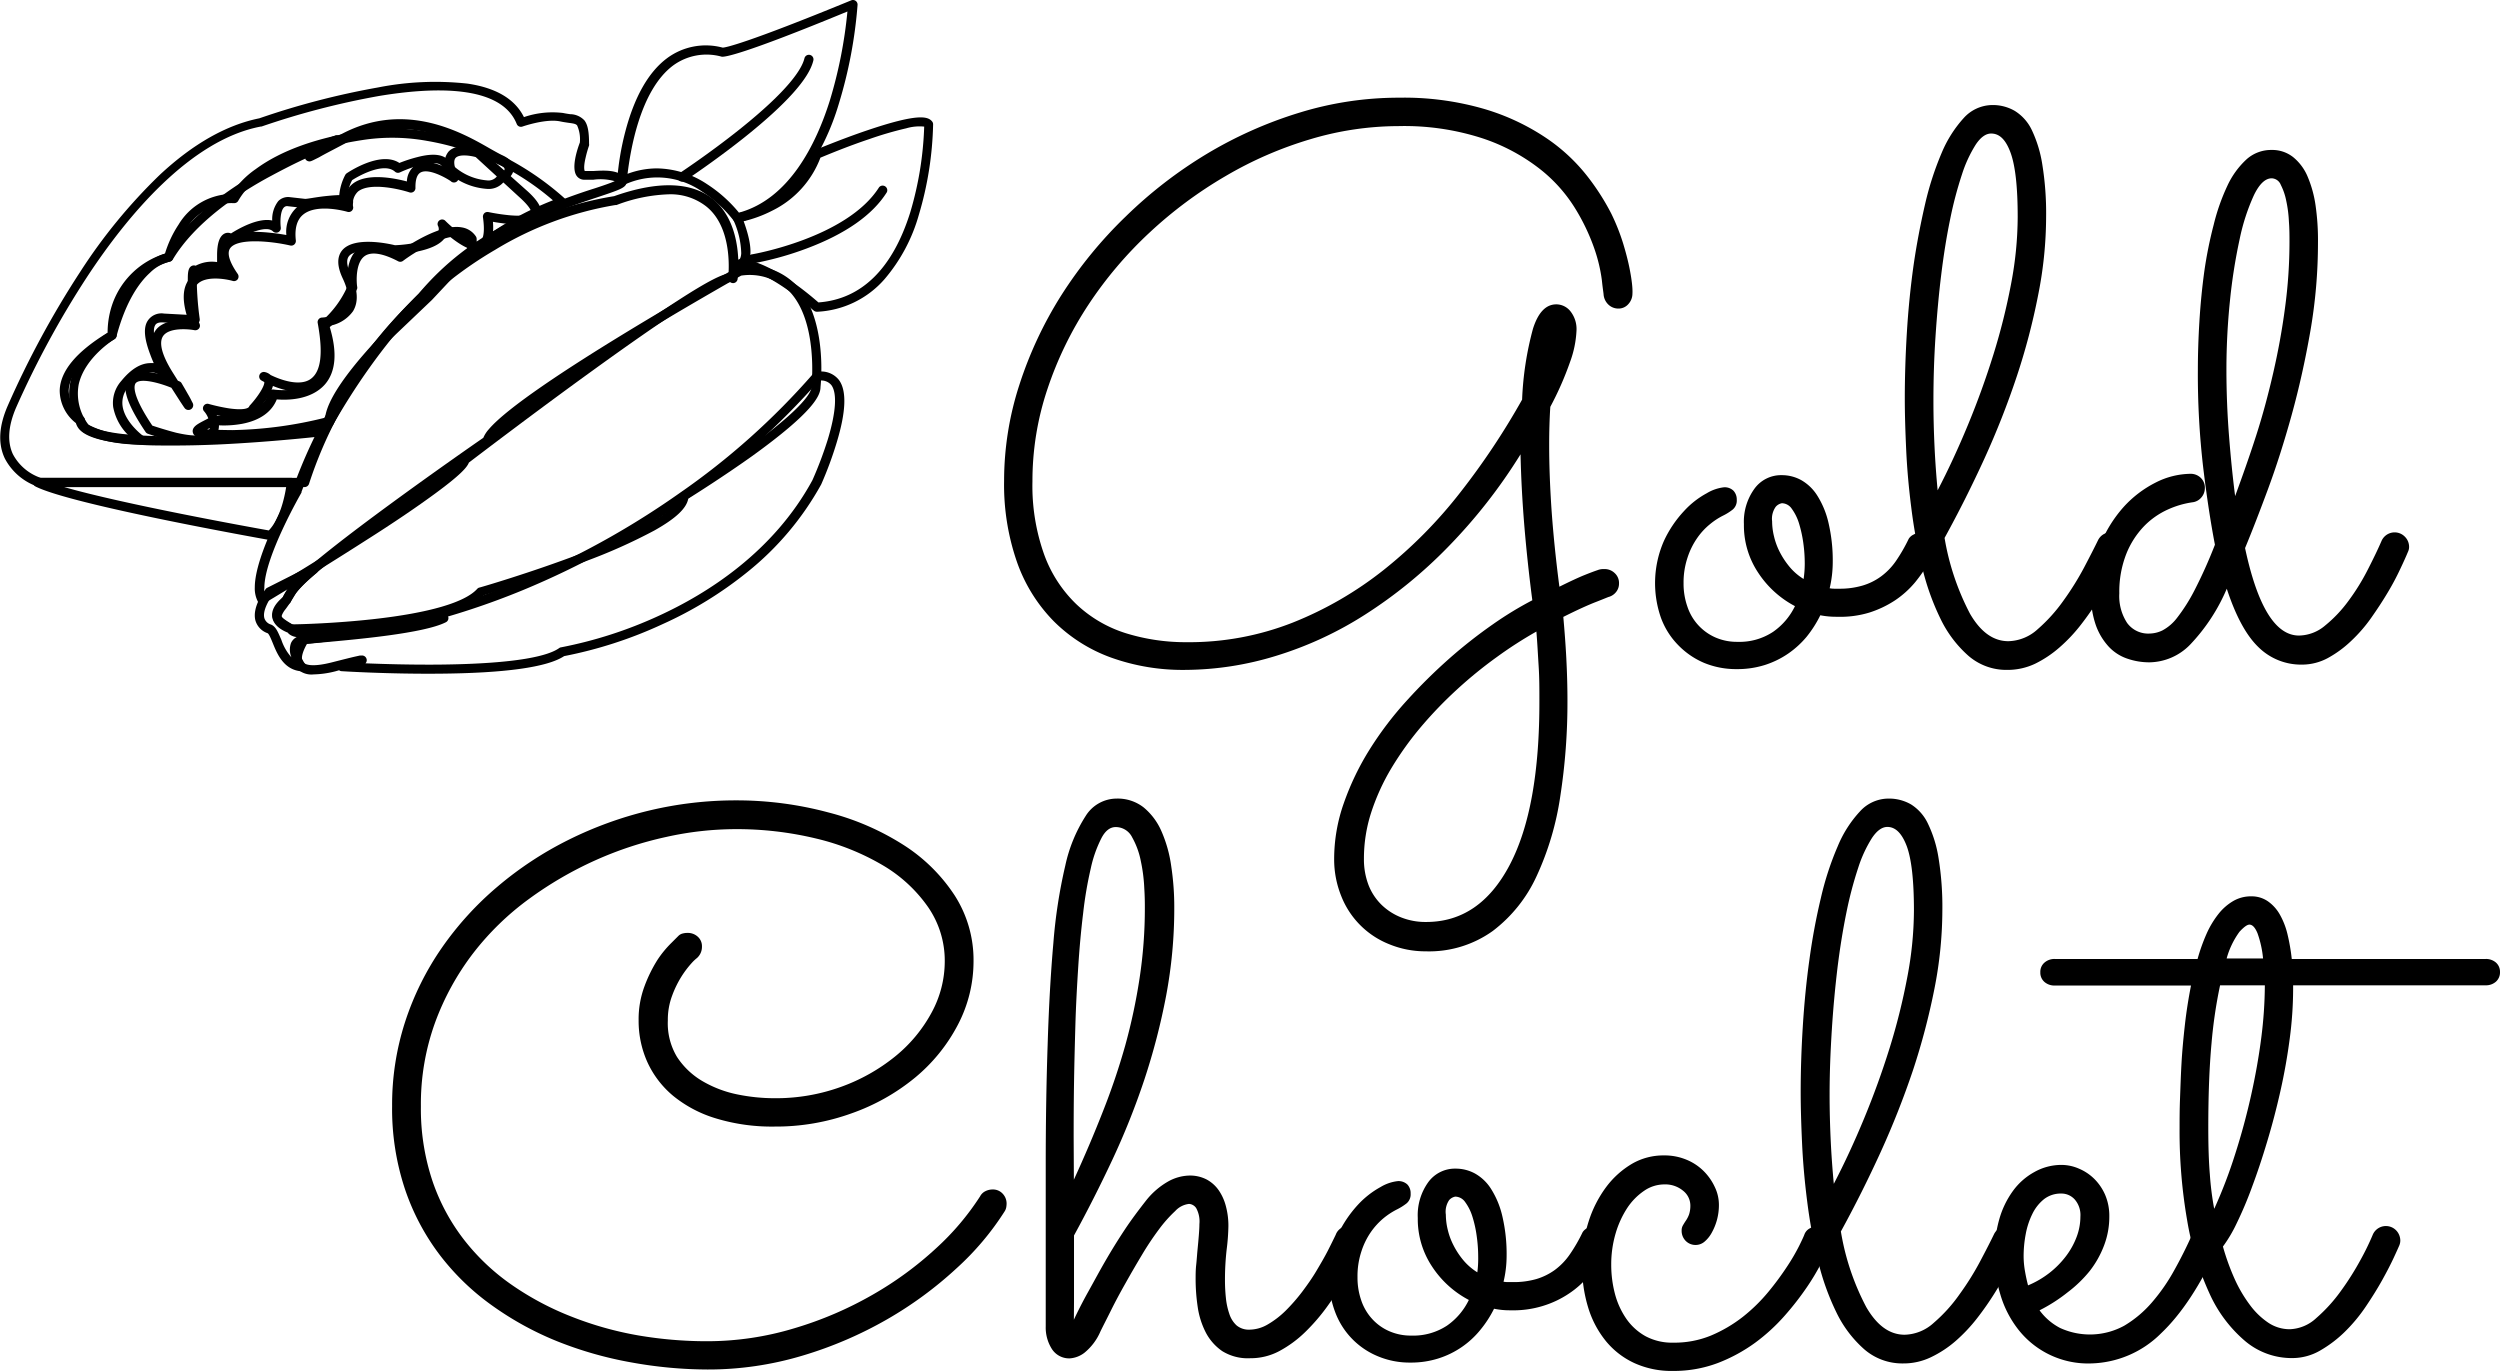 <svg xmlns="http://www.w3.org/2000/svg" viewBox="0 0 350.09 191.99"><g id="Layer_2" data-name="Layer 2"><g id="Layer_1-2" data-name="Layer 1"><path d="M228.6,41.13a2.16,2.16,0,0,1-.56,1.44,1.81,1.81,0,0,1-1.41.64,2,2,0,0,1-1.38-.54,2.19,2.19,0,0,1-.69-1.43c0-.14-.12-.82-.24-2a22.22,22.22,0,0,0-1.06-4.44,28.72,28.72,0,0,0-2.69-5.63,21.08,21.08,0,0,0-5-5.56,26.69,26.69,0,0,0-8-4.25,35.44,35.44,0,0,0-11.75-1.7,43.25,43.25,0,0,0-12.3,1.83,53.32,53.32,0,0,0-11.88,5.16A59.52,59.52,0,0,0,161,32.55a55.71,55.71,0,0,0-8.58,10.12,50.41,50.41,0,0,0-5.74,11.81,40.37,40.37,0,0,0-2.1,12.91,28.61,28.61,0,0,0,1.65,10.29,18.26,18.26,0,0,0,4.57,7,17.82,17.82,0,0,0,6.88,4,28.33,28.33,0,0,0,8.53,1.25,39.63,39.63,0,0,0,14.81-2.74,50.48,50.48,0,0,0,12.76-7.39,64.31,64.31,0,0,0,10.71-10.84,102.16,102.16,0,0,0,8.66-13,44.32,44.32,0,0,1,1.52-9.92q1.08-3.42,3.27-3.42a2.54,2.54,0,0,1,2,1,4,4,0,0,1,.83,2.61,14.62,14.62,0,0,1-.91,4.47,44.17,44.17,0,0,1-2.76,6.27c-.11,1.66-.16,3.45-.16,5.37q0,4.2.34,9.19c.24,3.33.6,6.88,1.09,10.63,1.49-.74,2.65-1.28,3.49-1.62s1.44-.56,1.83-.69a2.3,2.3,0,0,1,.75-.16l.26,0a2,2,0,0,1,1.41.56,1.87,1.87,0,0,1,.61,1.46,1.85,1.85,0,0,1-.37,1.14,2,2,0,0,1-1,.72c-.07,0-.68.27-1.84.72s-2.68,1.14-4.59,2.1c.17,1.91.32,3.84.42,5.79s.16,3.92.16,5.9a86.13,86.13,0,0,1-1,13.4,40.56,40.56,0,0,1-3.32,11.21,20.11,20.11,0,0,1-6.14,7.68,15.31,15.31,0,0,1-9.41,2.85,13.31,13.31,0,0,1-5.1-1,11.94,11.94,0,0,1-6.7-6.72,13.7,13.7,0,0,1-1-5.19,23.51,23.51,0,0,1,1.36-7.86,37.44,37.44,0,0,1,3.61-7.5,47.84,47.84,0,0,1,5.19-6.83,76.07,76.07,0,0,1,6-5.93,68.1,68.1,0,0,1,6.09-4.78,49,49,0,0,1,5.5-3.35q-.69-5.31-1.12-10.44c-.28-3.42-.46-6.75-.53-10a75,75,0,0,1-10.18,13,65,65,0,0,1-11.61,9.46,50.6,50.6,0,0,1-12.47,5.77A43.83,43.83,0,0,1,166,93.81a29.7,29.7,0,0,1-10.42-1.73,21.87,21.87,0,0,1-8-5.07,22.36,22.36,0,0,1-5.16-8.29,32.94,32.94,0,0,1-1.81-11.38,43.52,43.52,0,0,1,2.13-13.42,55.17,55.17,0,0,1,5.9-12.6,60.28,60.28,0,0,1,9-11,62,62,0,0,1,11.32-8.75,58.42,58.42,0,0,1,13-5.79,47.17,47.17,0,0,1,13.95-2.1,40.21,40.21,0,0,1,11.91,1.57,31.52,31.52,0,0,1,8.59,4,25.1,25.1,0,0,1,5.74,5.26,32.81,32.81,0,0,1,3.48,5.39,29.05,29.05,0,0,1,1.67,4.2c.41,1.35.71,2.54.91,3.56s.32,1.86.37,2.5S228.6,41.1,228.6,41.13ZM215.15,88.44a57.9,57.9,0,0,0-5.5,3.54,60.68,60.68,0,0,0-5.53,4.49,57.49,57.49,0,0,0-5.08,5.26,44.36,44.36,0,0,0-4.2,5.85,30.42,30.42,0,0,0-2.84,6.25,20.92,20.92,0,0,0-1,6.45,10.05,10.05,0,0,0,.64,3.65,7.84,7.84,0,0,0,1.81,2.76,8.3,8.3,0,0,0,2.76,1.78,9.25,9.25,0,0,0,3.51.64q7.5,0,11.7-8T215.57,98c0-1.53,0-3.08-.1-4.65S215.29,90.11,215.15,88.44Z"/><path d="M257.25,86.37a11.54,11.54,0,0,1-2.34-.21,16,16,0,0,1-1.91,3,12.87,12.87,0,0,1-2.58,2.36,12.43,12.43,0,0,1-3.27,1.6,12.74,12.74,0,0,1-3.93.58,11.75,11.75,0,0,1-4.58-.87A11.1,11.1,0,0,1,235,90.33a10.7,10.7,0,0,1-2.39-3.77A14.7,14.7,0,0,1,233,75.77a15.88,15.88,0,0,1,2.82-4.2,12.08,12.08,0,0,1,3.19-2.5,6,6,0,0,1,2.39-.83,1.76,1.76,0,0,1,1.35.48,1.81,1.81,0,0,1,.46,1.28,1.64,1.64,0,0,1-.56,1.35,7.48,7.48,0,0,1-1.41.88,9.73,9.73,0,0,0-1.81,1.2,9.32,9.32,0,0,0-1.78,1.94,10.44,10.44,0,0,0-1.35,2.76,11,11,0,0,0-.54,3.56,9.67,9.67,0,0,0,.54,3.27,7.16,7.16,0,0,0,3.93,4.31,7.49,7.49,0,0,0,3.08.61,8.51,8.51,0,0,0,5-1.41,9.29,9.29,0,0,0,3.05-3.59,13.84,13.84,0,0,1-5.15-4.68,11.94,11.94,0,0,1-2-6.8,7.86,7.86,0,0,1,1.46-4.94,4.6,4.6,0,0,1,3.85-1.92,5.6,5.6,0,0,1,2.71.69,6.4,6.4,0,0,1,2.26,2.18,12.27,12.27,0,0,1,1.57,3.83,23.23,23.23,0,0,1,.59,5.58,16.15,16.15,0,0,1-.43,3.56,3.47,3.47,0,0,0,.64.06h.69a11.2,11.2,0,0,0,3.24-.43,8.36,8.36,0,0,0,2.61-1.28,9.06,9.06,0,0,0,2.1-2.17,23.14,23.14,0,0,0,1.78-3.09,1.57,1.57,0,0,1,.69-.61,2.23,2.23,0,0,1,1.06-.29,1.9,1.9,0,0,1,1.3.56,1.87,1.87,0,0,1,.61,1.46,2.47,2.47,0,0,1-.21.93q-.21.51-.42.93a23.74,23.74,0,0,1-2.1,3.06,13.24,13.24,0,0,1-2.82,2.55,14.56,14.56,0,0,1-3.64,1.73A14,14,0,0,1,257.25,86.37ZM248.16,73a9,9,0,0,0,.27,2.13,9.56,9.56,0,0,0,.82,2.21,11.3,11.3,0,0,0,1.38,2.07,8,8,0,0,0,1.94,1.67,14.83,14.83,0,0,0,.16-2.18,20.91,20.91,0,0,0-.21-2.92,17.55,17.55,0,0,0-.61-2.74,6.92,6.92,0,0,0-1-2,1.71,1.71,0,0,0-1.38-.77,1.52,1.52,0,0,0-.85.48A2.88,2.88,0,0,0,248.16,73Z"/><path d="M297.38,77.49c-.39.82-.87,1.78-1.46,2.9s-1.25,2.28-2,3.48a42.29,42.29,0,0,1-2.5,3.59,22.26,22.26,0,0,1-3,3.19A15.61,15.61,0,0,1,285,92.94a9,9,0,0,1-3.91.87,8.11,8.11,0,0,1-5.47-2,16.36,16.36,0,0,1-3.88-5.16,34.7,34.7,0,0,1-2.58-7.26,73,73,0,0,1-1.51-8.29c-.36-2.82-.6-5.55-.72-8.21s-.19-5-.19-7.07q0-4.47.29-9.25t.93-9.36c.43-3,1-5.93,1.63-8.66a42.67,42.67,0,0,1,2.33-7.18A17,17,0,0,1,275,16.52a5.45,5.45,0,0,1,4-1.81,6.11,6.11,0,0,1,3.16.83,6.36,6.36,0,0,1,2.37,2.68A17.45,17.45,0,0,1,286,23.06a42.67,42.67,0,0,1,.53,7.28,56.29,56.29,0,0,1-1.12,11,91.66,91.66,0,0,1-3,11.4,116.2,116.2,0,0,1-4.51,11.46q-2.61,5.71-5.59,11.13a35.38,35.38,0,0,0,3.56,10.61q2.23,3.85,5.37,3.85a6.29,6.29,0,0,0,4.1-1.67,22.61,22.61,0,0,0,3.61-4,40,40,0,0,0,2.9-4.65c.83-1.58,1.48-2.85,1.94-3.8a2,2,0,0,1,.74-.83,2.07,2.07,0,0,1,1.07-.29,1.83,1.83,0,0,1,1.46.64,2.12,2.12,0,0,1,.56,1.43A2.52,2.52,0,0,1,297.38,77.49ZM270.75,56.12c0,2.27.06,4.45.16,6.54s.25,4.09.43,6q2.24-4.31,4.25-9.17t3.56-9.84a88.6,88.6,0,0,0,2.47-9.88,50.59,50.59,0,0,0,.93-9.39c0-4.18-.33-7.17-1-9S280,18.7,278.83,18.7c-.74,0-1.46.51-2.15,1.54a18.08,18.08,0,0,0-1.94,4.2,53.77,53.77,0,0,0-1.65,6.27c-.5,2.41-.91,5-1.25,7.77s-.6,5.65-.8,8.66S270.75,53.15,270.75,56.12Z"/><path d="M314.39,76.75Q317,89,321.94,89a5.78,5.78,0,0,0,3.67-1.41,18.41,18.41,0,0,0,3.27-3.46,30.38,30.38,0,0,0,2.68-4.33c.78-1.52,1.42-2.85,1.92-4a2,2,0,0,1,3.29-.64,2,2,0,0,1,.59,1.38,1.58,1.58,0,0,1-.16.74c-.25.61-.61,1.41-1.09,2.42A35.77,35.77,0,0,1,334.35,83c-.69,1.16-1.46,2.33-2.31,3.54a21,21,0,0,1-2.82,3.24A15.47,15.47,0,0,1,326,92.14a7.62,7.62,0,0,1-3.65.93,8.5,8.5,0,0,1-6.11-2.47q-2.55-2.47-4.41-8.16a26.08,26.08,0,0,1-5.16,7.86A8.09,8.09,0,0,1,301,92.75a9.39,9.39,0,0,1-3.08-.51,6.32,6.32,0,0,1-2.61-1.67,8.83,8.83,0,0,1-1.81-3,12.86,12.86,0,0,1-.69-4.5,17.53,17.53,0,0,1,1.28-6.75A18.16,18.16,0,0,1,297.38,71a15.4,15.4,0,0,1,4.5-3.43,11,11,0,0,1,4.91-1.22,2,2,0,0,1,1.39.56,1.89,1.89,0,0,1,.58,1.41,2,2,0,0,1-.48,1.33,1.9,1.9,0,0,1-1.27.69,12.65,12.65,0,0,0-3.41,1,10.94,10.94,0,0,0-3.32,2.31,12,12,0,0,0-2.5,3.86,14.46,14.46,0,0,0-1,5.58,6.86,6.86,0,0,0,1.09,4.14,3.65,3.65,0,0,0,3.16,1.49,4.27,4.27,0,0,0,1.81-.45,6.33,6.33,0,0,0,2.05-1.78,24.35,24.35,0,0,0,2.39-3.77,66.14,66.14,0,0,0,2.89-6.44q-.9-4.66-1.64-10.79a112.85,112.85,0,0,1-.75-13.66q0-3.3.22-6.88t.69-7A58.19,58.19,0,0,1,310,31.46,28.69,28.69,0,0,1,311.92,26a11.69,11.69,0,0,1,2.69-3.7A5.15,5.15,0,0,1,318.12,21a4.71,4.71,0,0,1,3,1,7,7,0,0,1,2,2.66,16.19,16.19,0,0,1,1.14,4.09A34.22,34.22,0,0,1,324.6,34a72.3,72.3,0,0,1-1.06,12.33q-1.07,6.16-2.63,11.8t-3.33,10.42C316.41,71.7,315.35,74.44,314.39,76.75Zm6.22-42.85c0-.88,0-1.84-.08-2.87a17.27,17.27,0,0,0-.37-2.89,8.51,8.51,0,0,0-.77-2.26,1.42,1.42,0,0,0-1.27-.91c-.89,0-1.72.78-2.48,2.34a28.74,28.74,0,0,0-2,6.14,76.56,76.56,0,0,0-1.36,8.61,94.74,94.74,0,0,0-.5,9.7q0,4.68.37,9.36t.85,8.35c1-2.73,2-5.54,2.93-8.43s1.72-5.84,2.41-8.85,1.24-6,1.65-9.12A69,69,0,0,0,320.61,33.9Z"/><path d="M140.7,169.61a38.9,38.9,0,0,1-6.75,8,53.77,53.77,0,0,1-9.7,7.13,55.63,55.63,0,0,1-11.88,5.1,45.9,45.9,0,0,1-13.29,1.94,60.41,60.41,0,0,1-10.71-1,52.74,52.74,0,0,1-10.26-2.92,43.59,43.59,0,0,1-9.14-5,34,34,0,0,1-7.37-7.1,32.26,32.26,0,0,1-4.91-9.3,35.6,35.6,0,0,1-1.78-11.59,37.61,37.61,0,0,1,1.83-11.8,39.78,39.78,0,0,1,5.13-10.34,44.34,44.34,0,0,1,7.81-8.58,49.36,49.36,0,0,1,9.89-6.52,53.13,53.13,0,0,1,11.32-4.12,52.16,52.16,0,0,1,12.18-1.43A49.58,49.58,0,0,1,116,113.77a36.35,36.35,0,0,1,10.55,4.57,23.88,23.88,0,0,1,7.15,7.07,16.74,16.74,0,0,1,2.63,9.17,19.16,19.16,0,0,1-2.18,8.9,24,24,0,0,1-6,7.42,29.23,29.23,0,0,1-8.88,5,31.17,31.17,0,0,1-10.81,1.86,26.83,26.83,0,0,1-8.19-1.14,17.36,17.36,0,0,1-6-3.16,13.35,13.35,0,0,1-3.62-4.74,14.08,14.08,0,0,1-1.22-5.84,13.18,13.18,0,0,1,.82-4.76,19.83,19.83,0,0,1,1.81-3.69A14.63,14.63,0,0,1,94,132.06l1-1a1.27,1.27,0,0,1,.62-.34,2.59,2.59,0,0,1,.66-.08,2.06,2.06,0,0,1,1.43.53,1.77,1.77,0,0,1,.59,1.38,2.1,2.1,0,0,1-.69,1.6,6,6,0,0,0-.75.71,13.78,13.78,0,0,0-1.38,1.81,14.28,14.28,0,0,0-1.35,2.74,9.65,9.65,0,0,0-.61,3.51A9.14,9.14,0,0,0,94.8,148a10.71,10.71,0,0,0,3.54,3.38,16,16,0,0,0,4.83,1.86,26,26,0,0,0,5.32.55,26.77,26.77,0,0,0,9.28-1.59,26,26,0,0,0,7.57-4.25,20.29,20.29,0,0,0,5.1-6.12,15,15,0,0,0,1.86-7.23,13.21,13.21,0,0,0-2.33-7.57,20.2,20.2,0,0,0-6.33-5.85,33.71,33.71,0,0,0-9.33-3.75,47.38,47.38,0,0,0-11.4-1.32,45.09,45.09,0,0,0-9.6,1.09,50.41,50.41,0,0,0-9.91,3.26,51.53,51.53,0,0,0-9.33,5.43,38.55,38.55,0,0,0-7.79,7.57,36.66,36.66,0,0,0-5.34,9.7,33.51,33.51,0,0,0-2,11.75,31.87,31.87,0,0,0,1.62,10.47,28.22,28.22,0,0,0,4.49,8.32,30.49,30.49,0,0,0,6.72,6.3,40.37,40.37,0,0,0,8.3,4.39A47.51,47.51,0,0,0,89.35,187a57.15,57.15,0,0,0,9.62.82A42.12,42.12,0,0,0,111.25,186a51.29,51.29,0,0,0,10.93-4.68,48.61,48.61,0,0,0,8.9-6.51,36.72,36.72,0,0,0,6.17-7.28,1.66,1.66,0,0,1,.74-.72,2.24,2.24,0,0,1,1-.24,1.85,1.85,0,0,1,1.44.61,2,2,0,0,1,.53,1.36,3.17,3.17,0,0,1-.05.53A1.61,1.61,0,0,1,140.7,169.61Z"/><path d="M150.38,184.81c.56-1.2,1.22-2.5,2-3.9s1.55-2.84,2.4-4.31,1.75-2.93,2.71-4.38,2-2.82,3-4.1a10.65,10.65,0,0,1,3.11-2.68,6.38,6.38,0,0,1,2.95-.82,5.05,5.05,0,0,1,2.42.55,4.88,4.88,0,0,1,1.7,1.52,7,7,0,0,1,1,2.23,10.56,10.56,0,0,1,.35,2.77,29.41,29.41,0,0,1-.24,3.26,36.94,36.94,0,0,0-.24,4.28,23.55,23.55,0,0,0,.13,2.53,9.94,9.94,0,0,0,.48,2.23,3.75,3.75,0,0,0,1,1.6,2.66,2.66,0,0,0,1.81.61,5.15,5.15,0,0,0,2.55-.72,12.5,12.5,0,0,0,2.5-1.91,25.34,25.34,0,0,0,2.33-2.66c.75-1,1.42-1.95,2-2.93s1.13-1.91,1.59-2.81.83-1.66,1.12-2.26a1.86,1.86,0,0,1,1.86-1.22,1.77,1.77,0,0,1,1.43.63,2.11,2.11,0,0,1,.53,1.39,1.89,1.89,0,0,1-.16.79c-.14.29-.41.87-.82,1.76s-1,1.91-1.65,3.08-1.5,2.39-2.42,3.67a27.12,27.12,0,0,1-3.05,3.53,16.06,16.06,0,0,1-3.62,2.66,8.52,8.52,0,0,1-4.06,1,6.78,6.78,0,0,1-3.94-1,7.21,7.21,0,0,1-2.31-2.63,11.42,11.42,0,0,1-1.12-3.56,26.73,26.73,0,0,1-.29-3.83c0-.64,0-1.32.08-2.05s.12-1.44.19-2.15.13-1.37.18-2,.08-1.15.08-1.57a3.88,3.88,0,0,0-.45-2.23,1.31,1.31,0,0,0-1-.59,3.12,3.12,0,0,0-1.94,1,18.46,18.46,0,0,0-2.28,2.57,40.65,40.65,0,0,0-2.39,3.59q-1.2,2-2.32,4c-.74,1.31-1.41,2.56-2,3.75s-1.1,2.17-1.48,2.95a7.8,7.8,0,0,1-2.26,3,3.77,3.77,0,0,1-2,.77,2.87,2.87,0,0,1-2.53-1.3,5.56,5.56,0,0,1-.87-3.16v-3.35q0-10.05,0-19.16t.27-17q.24-7.84.8-14.19a72.11,72.11,0,0,1,1.67-10.85,21,21,0,0,1,2.85-6.94,5.13,5.13,0,0,1,4.33-2.44,5.9,5.9,0,0,1,3.77,1.22,8.91,8.91,0,0,1,2.5,3.32,18.27,18.27,0,0,1,1.38,4.9,38,38,0,0,1,.43,5.87,66.07,66.07,0,0,1-1.14,12.3,92.53,92.53,0,0,1-3.06,11.78,104.34,104.34,0,0,1-4.47,11.19q-2.55,5.44-5.37,10.6v9.31Zm0-19.61q2.24-4.89,4.06-9.54a94.76,94.76,0,0,0,3.14-9.28,80.79,80.79,0,0,0,2-9.38,64.88,64.88,0,0,0,.74-9.91c0-.57,0-1.47-.08-2.72a22.75,22.75,0,0,0-.48-3.77,11.14,11.14,0,0,0-1.22-3.35,2.56,2.56,0,0,0-2.31-1.43c-.78,0-1.46.52-2,1.57a17.22,17.22,0,0,0-1.49,4.25,54.32,54.32,0,0,0-1.06,6.24c-.29,2.38-.52,4.89-.69,7.55s-.32,5.39-.4,8.19-.15,5.52-.19,8.16-.05,5.11-.05,7.41Z"/><path d="M211.56,183.49a11,11,0,0,1-2.34-.22,15.37,15.37,0,0,1-1.91,2.95,12.33,12.33,0,0,1-5.85,4,12.65,12.65,0,0,1-3.93.59,11.49,11.49,0,0,1-4.57-.88,10.75,10.75,0,0,1-6-6.22,13.34,13.34,0,0,1-.85-4.86,13.53,13.53,0,0,1,1.22-5.93,16.74,16.74,0,0,1,2.82-4.2,12.45,12.45,0,0,1,3.19-2.5,5.93,5.93,0,0,1,2.39-.82,1.8,1.8,0,0,1,1.36.48,1.78,1.78,0,0,1,.45,1.27,1.65,1.65,0,0,1-.56,1.36,8,8,0,0,1-1.41.88,10.16,10.16,0,0,0-1.81,1.19,9.87,9.87,0,0,0-1.78,1.94,10.35,10.35,0,0,0-1.35,2.77,11,11,0,0,0-.53,3.56,9.67,9.67,0,0,0,.53,3.27,7.27,7.27,0,0,0,1.54,2.6,7,7,0,0,0,2.39,1.7,7.49,7.49,0,0,0,3.08.61,8.58,8.58,0,0,0,5-1.4,9.28,9.28,0,0,0,3.05-3.59,13.84,13.84,0,0,1-5.15-4.68,12,12,0,0,1-2-6.8,7.91,7.91,0,0,1,1.46-5,4.62,4.62,0,0,1,3.85-1.91,5.6,5.6,0,0,1,2.71.69,6.32,6.32,0,0,1,2.26,2.18,12.27,12.27,0,0,1,1.57,3.83,23.23,23.23,0,0,1,.59,5.58,15.64,15.64,0,0,1-.43,3.56,4.6,4.6,0,0,0,.64.05h.69a11.47,11.47,0,0,0,3.24-.42,8.58,8.58,0,0,0,2.61-1.28,9.11,9.11,0,0,0,2.1-2.18,22.37,22.37,0,0,0,1.78-3.08,1.57,1.57,0,0,1,.69-.61,2.12,2.12,0,0,1,1.06-.29,2,2,0,0,1,1.92,2,2.32,2.32,0,0,1-.22.93q-.21.5-.42.93a21.22,21.22,0,0,1-2.1,3.05,12.73,12.73,0,0,1-2.82,2.55,13.74,13.74,0,0,1-3.64,1.73A14,14,0,0,1,211.56,183.49Zm-9.09-13.4a9.14,9.14,0,0,0,.27,2.13,9.49,9.49,0,0,0,.82,2.2,11,11,0,0,0,1.38,2.08,8.2,8.2,0,0,0,1.94,1.67A14.83,14.83,0,0,0,207,176a20.8,20.8,0,0,0-.21-2.92,16.26,16.26,0,0,0-.61-2.74,6.79,6.79,0,0,0-1-2,1.72,1.72,0,0,0-1.39-.77,1.52,1.52,0,0,0-.85.48A2.88,2.88,0,0,0,202.47,170.09Z"/><path d="M256.21,174.61c-.21.39-.57,1.1-1.09,2.12a31.77,31.77,0,0,1-2.07,3.49,40.18,40.18,0,0,1-3.11,4,26,26,0,0,1-4.14,3.8,22.75,22.75,0,0,1-5.24,2.85,17.45,17.45,0,0,1-6.3,1.11,12.53,12.53,0,0,1-5.37-1.09,11.23,11.23,0,0,1-4-3.08,13.78,13.78,0,0,1-2.49-4.71,19.81,19.81,0,0,1-.85-6,19.35,19.35,0,0,1,.9-6,16.4,16.4,0,0,1,2.47-4.87,12.36,12.36,0,0,1,3.64-3.27A8.74,8.74,0,0,1,233,161.8a8,8,0,0,1,3.19.61,7.34,7.34,0,0,1,2.42,1.62,7.75,7.75,0,0,1,1.54,2.23,5.75,5.75,0,0,1,.56,2.45,8,8,0,0,1-.29,2.18,8.07,8.07,0,0,1-.74,1.78,4.37,4.37,0,0,1-1,1.22,1.94,1.94,0,0,1-2.63-.13,2,2,0,0,1-.56-1.44,1.38,1.38,0,0,1,.19-.74c.12-.21.26-.44.42-.67a4,4,0,0,0,.43-.85,3.91,3.91,0,0,0,.18-1.3,2.64,2.64,0,0,0-1-2,3.9,3.9,0,0,0-2.64-.9,5,5,0,0,0-2.84.9,8.69,8.69,0,0,0-2.37,2.42,13.41,13.41,0,0,0-1.62,3.56,15.36,15.36,0,0,0-.61,4.33,16,16,0,0,0,.53,4.15,11.11,11.11,0,0,0,1.6,3.48,8,8,0,0,0,2.68,2.42,7.84,7.84,0,0,0,3.86.9,13.48,13.48,0,0,0,5.31-1,19.54,19.54,0,0,0,4.47-2.63,23.55,23.55,0,0,0,3.56-3.49,39.75,39.75,0,0,0,2.63-3.56,27.85,27.85,0,0,0,1.7-2.92c.41-.83.65-1.36.72-1.57a1.6,1.6,0,0,1,.72-.82,2.07,2.07,0,0,1,1.09-.29,1.86,1.86,0,0,1,1.46.63,2.16,2.16,0,0,1,.56,1.44A2.52,2.52,0,0,1,256.21,174.61Z"/><path d="M282.85,174.61c-.39.81-.88,1.78-1.47,2.9s-1.24,2.27-2,3.48a41.6,41.6,0,0,1-2.5,3.59,22.8,22.8,0,0,1-3,3.19,15.34,15.34,0,0,1-3.46,2.28,8.84,8.84,0,0,1-3.9.88,8.12,8.12,0,0,1-5.48-2,16.34,16.34,0,0,1-3.88-5.15,34.7,34.7,0,0,1-2.58-7.26,75.66,75.66,0,0,1-1.51-8.29q-.54-4.23-.72-8.22c-.12-2.65-.19-5-.19-7.07,0-3,.1-6.06.3-9.25s.5-6.3.93-9.35A88,88,0,0,1,255,125.7a41.63,41.63,0,0,1,2.34-7.17,16.28,16.28,0,0,1,3.11-4.89,5.41,5.41,0,0,1,4-1.81,6.16,6.16,0,0,1,3.17.82,6.37,6.37,0,0,1,2.36,2.69,17.12,17.12,0,0,1,1.49,4.84,42.67,42.67,0,0,1,.53,7.28,57.12,57.12,0,0,1-1.11,11,95.29,95.29,0,0,1-3,11.4,119.7,119.7,0,0,1-4.52,11.45q-2.61,5.72-5.58,11.14a34.66,34.66,0,0,0,3.56,10.6c1.49,2.57,3.27,3.86,5.37,3.86a6.25,6.25,0,0,0,4.09-1.68,21.56,21.56,0,0,0,3.61-4,38.42,38.42,0,0,0,2.9-4.65c.83-1.57,1.48-2.84,1.94-3.8A2,2,0,0,1,280,172a2,2,0,0,1,1.07-.29,1.86,1.86,0,0,1,1.46.63,2.16,2.16,0,0,1,.56,1.44A2.46,2.46,0,0,1,282.85,174.61Zm-26.64-21.37c0,2.27.06,4.45.16,6.54s.25,4.09.43,6q2.24-4.31,4.25-9.17t3.56-9.83a88.76,88.76,0,0,0,2.47-9.89,50.45,50.45,0,0,0,.94-9.38q0-6.27-1-9c-.68-1.81-1.58-2.71-2.72-2.71-.74,0-1.46.51-2.15,1.54a18.08,18.08,0,0,0-1.94,4.2,53.77,53.77,0,0,0-1.65,6.27q-.74,3.62-1.25,7.76c-.33,2.76-.6,5.65-.79,8.67S256.21,150.26,256.21,153.24Z"/><path d="M285.61,183.49a8.3,8.3,0,0,0,2.87,2.47,10,10,0,0,0,9-.32,15.64,15.64,0,0,0,3.88-3.27,26.05,26.05,0,0,0,3.13-4.52q1.39-2.49,2.5-5a1.93,1.93,0,0,1,1.81-1.16,1.86,1.86,0,0,1,1.46.63,2.09,2.09,0,0,1,.56,1.39,2,2,0,0,1-.05.45,3.69,3.69,0,0,1-.16.4q-3.67,8.07-8,12.17a14.34,14.34,0,0,1-9.81,4.2,12.41,12.41,0,0,1-10.26-4.87,14.62,14.62,0,0,1-2.44-4.86,18.83,18.83,0,0,1-.8-5.42,18,18,0,0,1,.66-5,12.53,12.53,0,0,1,1.92-4,9.12,9.12,0,0,1,3-2.65,7.69,7.69,0,0,1,3.8-1,6.12,6.12,0,0,1,2.42.51,6.84,6.84,0,0,1,2.16,1.43,7.18,7.18,0,0,1,1.54,2.26,7.48,7.48,0,0,1,.58,3,11.29,11.29,0,0,1-.74,4.09,13.62,13.62,0,0,1-2,3.56,17.56,17.56,0,0,1-3.11,3A22.63,22.63,0,0,1,285.61,183.49ZM284,180a13.17,13.17,0,0,0,3-1.75,12.77,12.77,0,0,0,2.31-2.34,10.66,10.66,0,0,0,1.49-2.69,8.07,8.07,0,0,0,.53-2.84,3.32,3.32,0,0,0-.8-2.42,2.5,2.5,0,0,0-1.86-.82,3.82,3.82,0,0,0-2.44.79A6,6,0,0,0,284.6,170a10.76,10.76,0,0,0-.93,2.84,16.52,16.52,0,0,0-.29,3.11,12.11,12.11,0,0,0,.18,2C283.69,178.72,283.84,179.39,284,180Z"/><path d="M350.09,136.12a1.74,1.74,0,0,1-.58,1.36,2.11,2.11,0,0,1-1.44.5H321.12v.59a53.46,53.46,0,0,1-.48,6.91q-.48,3.66-1.3,7.31t-1.86,7.09c-.69,2.31-1.4,4.43-2.13,6.38a53.32,53.32,0,0,1-2.15,5.08,19.27,19.27,0,0,1-1.91,3.22,32.66,32.66,0,0,0,1.64,4.54,19.19,19.19,0,0,0,2.16,3.67,10.45,10.45,0,0,0,2.57,2.47,5.39,5.39,0,0,0,3,.9,5.74,5.74,0,0,0,3.7-1.56,21.92,21.92,0,0,0,3.4-3.73,39.51,39.51,0,0,0,2.76-4.35,36.14,36.14,0,0,0,1.73-3.54,2,2,0,0,1,3.32-.64,2.09,2.09,0,0,1,.56,1.39,1.83,1.83,0,0,1-.16.74c-.11.25-.36.82-.77,1.7s-.94,1.91-1.59,3.08-1.42,2.41-2.29,3.7a22.74,22.74,0,0,1-2.92,3.53,17.08,17.08,0,0,1-3.49,2.66,7.78,7.78,0,0,1-3.93,1.06,10.11,10.11,0,0,1-6.59-2.39,18.93,18.93,0,0,1-5-6.7,40.35,40.35,0,0,1-3.11-10.2A72.92,72.92,0,0,1,305.22,158c0-1.17,0-2.54.06-4.12s.11-3.24.21-5,.27-3.56.48-5.42.5-3.67.85-5.45H287.74a2.11,2.11,0,0,1-1.44-.5,1.71,1.71,0,0,1-.58-1.36,1.69,1.69,0,0,1,.58-1.35,2.11,2.11,0,0,1,1.44-.51h20a25.7,25.7,0,0,1,1.25-3.51,13.09,13.09,0,0,1,1.65-2.76,7.38,7.38,0,0,1,2.07-1.83,4.91,4.91,0,0,1,2.53-.67,4,4,0,0,1,2.31.67,5.62,5.62,0,0,1,1.68,1.83,10.53,10.53,0,0,1,1.09,2.76,27.74,27.74,0,0,1,.61,3.51h27.16a2.11,2.11,0,0,1,1.44.51A1.72,1.72,0,0,1,350.09,136.12Zm-40,33.12a68.08,68.08,0,0,0,2.9-7.58c.87-2.71,1.61-5.44,2.23-8.21s1.1-5.47,1.44-8.13a59.94,59.94,0,0,0,.5-7.34h-6.27a66.34,66.34,0,0,0-1.2,8.16q-.45,4.88-.45,11.83,0,3.89.22,6.51A41.83,41.83,0,0,0,310.06,169.24ZM315,129.48c-.32,0-.78.34-1.39,1a11.53,11.53,0,0,0-1.8,3.74h5.1a14.5,14.5,0,0,0-.77-3.51C315.81,129.9,315.43,129.48,315,129.48Z"/><path d="M24,62.39c-1.85,0-3.5,0-5-.15-3.9-.25-6.38-.85-7.56-1.81a2.28,2.28,0,0,1-.81-1.18A5.83,5.83,0,0,1,8.36,54.7c.06-2.71,2.32-5.44,6.71-8.11a12.18,12.18,0,0,1,.77-4.29,11.3,11.3,0,0,1,7.26-6.78A15.38,15.38,0,0,1,25,31.46a8.82,8.82,0,0,1,7.41-4.3,12.6,12.6,0,0,1,3.4-3.48c3.6-2.65,8.7-4.46,15.15-5.4a28.23,28.23,0,0,1,8.94.16,35.81,35.81,0,0,1,9,2.7,40.06,40.06,0,0,1,10.22,6.68.64.64,0,0,1-.26,1.1S74.29,30.2,68,34.73c-5.81,4.19-14.36,12.09-22.06,26a.61.61,0,0,1-.49.33c-.07,0-7.31.84-15,1.19Q26.92,62.4,24,62.39Zm8.43-33.95a7.48,7.48,0,0,0-6.39,3.71,14.21,14.21,0,0,0-1.81,4,.64.64,0,0,1-.43.47,10.08,10.08,0,0,0-6.77,6.07,10.56,10.56,0,0,0-.69,4.19.66.66,0,0,1-.31.61c-4.14,2.46-6.36,5-6.41,7.23a4.63,4.63,0,0,0,2,3.61.65.65,0,0,1,.29.48.94.94,0,0,0,.39.61c1,.83,4.71,2.12,18,1.51,6.74-.3,13.12-1,14.61-1.14A91.28,91.28,0,0,1,56.45,43.5a67.16,67.16,0,0,1,10.86-9.86,43.48,43.48,0,0,1,10.12-5.59,36.44,36.44,0,0,0-17.69-8.33,27.21,27.21,0,0,0-8.57-.17h0c-7.7,1.12-12.13,3.39-14.49,5.09a10.22,10.22,0,0,0-3.29,3.43.65.65,0,0,1-.61.38Z"/><path d="M42.65,68.21h-37a.57.57,0,0,1-.18,0,8.2,8.2,0,0,1-4.79-4c-1-2.09-.83-4.59.43-7.45A130,130,0,0,1,11.21,38.1,76.19,76.19,0,0,1,22.37,24.49c4.69-4.38,9.38-7,13.94-7.92a109.44,109.44,0,0,1,16.61-4.32,41.39,41.39,0,0,1,12.55-.54c4,.59,6.64,2.16,7.9,4.69a12.34,12.34,0,0,1,5.47-.58c.38.08.73.13,1,.17a2.77,2.77,0,0,1,2,.87c.46.6.65,1.55.65,3.29a.59.59,0,0,1,0,.23A15.62,15.62,0,0,0,82,22.11c-.33,1.4-.14,1.79-.11,1.84h0c.36,0,.75,0,1.17,0,1.66-.1,3.54-.2,4.52,1a.78.78,0,0,1,.15.72c-.19.64-1,.93-4,1.93C78.15,29.46,66.51,33.34,59.63,42l-.07.07a65.34,65.34,0,0,0-6.51,7.38,59.15,59.15,0,0,0-9.78,18.32A.66.66,0,0,1,42.65,68.21ZM5.71,66.92H42.17A61.33,61.33,0,0,1,52,48.62a67,67,0,0,1,6.61-7.48,38.78,38.78,0,0,1,12.83-10,82.3,82.3,0,0,1,11.86-4.77c1.07-.35,2.16-.72,2.78-1a7.39,7.39,0,0,0-3-.2c-.44,0-.85,0-1.24,0a1.3,1.3,0,0,1-1.1-.56c-.76-1.12.1-3.71.46-4.65a4.75,4.75,0,0,0-.38-2.39c-.18-.23-.51-.28-1.19-.37-.33-.05-.71-.1-1.14-.19-2-.45-5.29.7-5.32.71a.63.63,0,0,1-.81-.36c-2.21-5.53-11.7-5.18-19.28-3.92a109.5,109.5,0,0,0-16.46,4.28l-.09,0c-9.86,1.87-18.66,12.44-24.3,21a129.48,129.48,0,0,0-10,18.41h0C1.14,59.7,1,61.85,1.8,63.59A6.92,6.92,0,0,0,5.71,66.92Z"/><path d="M37.84,75.62h-.12C36.6,75.41,10.16,70.72,5,68.14a.64.64,0,0,1,.28-1.22H40.8a.68.68,0,0,1,.48.21.65.65,0,0,1,.16.5c0,.22-.55,5.46-3.17,7.82A.65.65,0,0,1,37.84,75.62ZM9,68.21c8.3,2.4,26,5.6,28.64,6.07,1.57-1.63,2.22-4.69,2.43-6.07Z"/><path d="M19.7,62.28h0c-5.82-.1-8-1.75-8.14-1.82a.93.93,0,0,1-.14-.14,8.46,8.46,0,0,1-1.58-6.76c.84-3.86,4.4-6.41,5.35-7,2.45-9,6.82-10.76,8.05-11.08,2.65-4.29,7.4-8.34,14.14-12.05A69,69,0,0,1,46.88,19a.59.59,0,0,1,.52,0l.43-.23c9-4.77,17-.14,20.88,2.09.66.37,1.22.69,1.61.87,1.06.48,1.61,1.08,1.63,1.81,0,1-1,1.72-1.46,2a2.74,2.74,0,0,1-2.31.91,9.16,9.16,0,0,1-6.31-3.18c-.64-1-3.87-.05-5.86.87a.64.64,0,0,1-.7-.1c-1.45-1.29-4.68.34-6,1.19a5.69,5.69,0,0,0-.64,2.17,1.06,1.06,0,0,1,.49.24.79.79,0,0,1,.29.6.91.91,0,0,1-.56.87,1,1,0,0,1-1.07-.28,1.14,1.14,0,0,1-.16-.23,38.86,38.86,0,0,0-4.93.53h-.17l-2.22-.25a.62.62,0,0,0-.58.17c-.51.52-.54,2-.44,2.82a.64.64,0,0,1-.36.65.66.66,0,0,1-.74-.12c-1-1-4.21.61-5.6,1.56a.65.65,0,0,1-.74,0h0a10.21,10.21,0,0,0-.21,3.79.62.62,0,0,1-.38.64.65.65,0,0,1-.73-.15c-.84-.91-2.89.23-2.91.24l-.1,0a43.37,43.37,0,0,0,.42,6.2.63.63,0,0,1-.17.51.66.66,0,0,1-.51.21l-4.44-.25c-.85-.05-1.05.27-1.11.38-.67,1.07.59,4.34,1.7,6.32a.65.65,0,0,1-.18.84.63.63,0,0,1-.85-.1A2,2,0,0,0,21,52.14a4.51,4.51,0,0,0-3,2,3.42,3.42,0,0,0-.84,2.68c.3,2.34,2.93,4.28,3,4.3a.63.63,0,0,1,.23.72A.65.65,0,0,1,19.7,62.28Zm-7.3-2.79a13.08,13.08,0,0,0,5.54,1.42A7.41,7.41,0,0,1,15.85,57,4.64,4.64,0,0,1,17,53.33c1.31-1.61,2.66-2.45,4-2.48a3,3,0,0,1,.53,0c-.16-.36-.33-.76-.48-1.18-.85-2.23-1-3.79-.36-4.76a2.3,2.3,0,0,1,2.28-1l3.68.2c-.07-.66-.17-1.66-.25-2.67s-.11-1.83-.1-2.44c0-1,.11-1.58.61-1.79a.73.73,0,0,1,.49,0,4.83,4.83,0,0,1,3-.51c0-.29,0-.61,0-.94,0-1.7.34-2.62.95-3a1.07,1.07,0,0,1,1-.07c1-.64,3.79-2.25,5.77-1.81a4.15,4.15,0,0,1,.85-2.72,1.93,1.93,0,0,1,1.64-.55l2.13.24c.33,0,1.51-.24,2.77-.38.86-.09,1.51-.14,2-.15a7.49,7.49,0,0,1,.83-2.81.75.75,0,0,1,.22-.25c.2-.13,4.73-3.19,7.37-1.44A19.65,19.65,0,0,1,58.45,22c2.3-.6,3.81-.38,4.49.65a7.91,7.91,0,0,0,5.26,2.61,1.48,1.48,0,0,0,1.33-.5.68.68,0,0,1,.24-.2c.42-.22.9-.65.89-.87s-.19-.36-.86-.67c-.45-.2-1-.52-1.73-.93-3.95-2.27-11.31-6.5-19.64-2.06-1.69.9-3,1.56-3.75,2l-.83.41-.23.1a.67.67,0,0,1-.86-.27l0-.06c-1.41.65-3,1.45-4.76,2.4C33.4,27.06,27.3,31.15,24.19,36.35a.67.67,0,0,1-.47.31A5.77,5.77,0,0,0,21,38.2c-1.4,1.27-3.35,3.85-4.69,8.91a.63.63,0,0,1-.29.39s-4.15,2.52-5,6.34A7.18,7.18,0,0,0,12.4,59.49Z"/><path d="M27.45,62.24a13.86,13.86,0,0,1-3.06-.43,34,34,0,0,1-3.69-1.07.62.62,0,0,1-.31-.24c-2.69-4-3.44-6.39-2.36-7.67.73-.86,2.19-1,4.33-.44l.56.16c-1.72-2.83-2.1-4.87-1.16-6.25s3.24-1.6,4.6-1.5c-.92-2.67-.83-4.64.26-5.85,1.22-1.36,3.37-1.37,4.83-1.18-.84-1.57-.93-2.8-.29-3.75.8-1.19,2.73-1.7,5.73-1.51a30.56,30.56,0,0,1,3.21.4A4.63,4.63,0,0,1,41.61,29c1.91-1.59,5.07-1.18,6.57-.85a3.27,3.27,0,0,1,1.22-2.42c2-1.57,5.88-.77,7.58-.32A2.92,2.92,0,0,1,58.35,23c1.22-.65,2.86-.13,4,.44a2.47,2.47,0,0,1,.44-2.18c1.21-1.37,4-.56,4.3-.46a.76.76,0,0,1,.23.13l6.33,5.65c1.15,1,2.62,2.55,2,3.79-.46.9-1.83,1.22-4.31,1-.88-.08-1.72-.2-2.31-.31.16,2.09-.24,3.34-1.22,3.83s-2.35.07-4.16-1.25c-.4-.29-.76-.59-1.08-.86a2.19,2.19,0,0,1-.22.46c-1.38,2.14-6.54,2.34-7.13,2.36l-.18,0c-1.9-.49-5.26-.84-6.17.27-.51.62-.15,1.74.25,2.57,1,2.11,1.11,3.84.31,5.15a5.13,5.13,0,0,1-3.6,2.08c.74,4.34.2,7.18-1.61,8.45s-4.36.6-6-.07a6.18,6.18,0,0,1-1,2A16.3,16.3,0,0,1,36,57.51c-.5.93-1.84,1.23-4.12.91-.55-.08-1.08-.18-1.54-.28a3.16,3.16,0,0,1,.22,2.2,2.3,2.3,0,0,1-1.14,1.32A2.83,2.83,0,0,1,27.45,62.24ZM21.33,59.6c.5.17,1.89.62,3.35,1,2.67.61,3.7.38,3.89.15a.61.61,0,0,1,.28-.19,1,1,0,0,0,.52-.59,3.25,3.25,0,0,0-.83-2.42.63.63,0,0,1,0-.74.62.62,0,0,1,.7-.24,24.78,24.78,0,0,0,2.85.62c2,.28,2.7,0,2.8-.26a.57.57,0,0,1,.12-.18c1.14-1.24,2.07-2.73,2-3.25l-.4-.22a.64.64,0,0,1-.27-.78.65.65,0,0,1,.73-.4,1.66,1.66,0,0,1,.82.41c1.44.71,4.09,1.63,5.6.57s1.76-3.72,1-7.85a.62.62,0,0,1,.13-.52.61.61,0,0,1,.48-.24s2.4-.1,3.28-1.54c.55-.92.42-2.24-.38-3.93s-.84-3-.09-3.94c1.66-2,6.5-.94,7.4-.72,2-.07,5.25-.6,6-1.76a1,1,0,0,0,0-1,.64.64,0,0,1,1-.71c1.43,1.45,4,3.38,4.91,2.92.2-.09.8-.62.41-3.38a.7.7,0,0,1,.2-.56.65.65,0,0,1,.58-.15,28,28,0,0,0,3,.45c2.73.23,3-.31,3-.32s.2-.54-1.7-2.24L66.62,22c-.78-.22-2.32-.44-2.82.12-.33.38-.22,1.25.31,2.45a.64.64,0,0,1-1,.79c-.73-.5-3.09-1.81-4.2-1.21-.51.27-.75,1-.73,2.17a.64.64,0,0,1-.84.62c-1.44-.47-5.53-1.43-7.19-.13A2.33,2.33,0,0,0,49.46,29a.64.64,0,0,1-.23.55.63.63,0,0,1-.59.11s-4.23-1.25-6.21.41c-.85.71-1.19,1.93-1,3.61a.66.66,0,0,1-.21.55.63.63,0,0,1-.57.15c-2.74-.63-7.44-1.07-8.43.4-.58.86.26,2.42,1.07,3.58a.65.65,0,0,1,0,.74.64.64,0,0,1-.7.24c-1-.29-3.87-.77-5,.51-.85.95-.73,2.85.36,5.51a.64.64,0,0,1-.09.65.67.67,0,0,1-.62.23c-.95-.18-3.58-.38-4.4.82-.63.93-.16,2.7,1.36,5.12l.71,1.13.25.11a.55.55,0,0,1,.28.26s.41.69.8,1.38c.24.41.42.73.55,1s.14.26.18.35a.67.67,0,0,1-1.08.78l-.14-.19-.48-.72L24,54.3c-1.84-.75-4.38-1.38-5-.64C18.8,53.92,18.32,55.12,21.33,59.6Z"/><path d="M33,61.52h-.46c-1.92,0-3-.07-3.75-.13-.9-.08-1.65-.2-1.79-.85s.54-1.06.91-1.28,1.06-.56,1.89-1a.74.74,0,0,1,.36-.06h0c.06,0,6.38.68,7.45-3.19a.65.65,0,0,1,.73-.46s4.19.64,6.12-1.62c1.26-1.46,1.35-3.88.29-7.17a.64.64,0,0,1,.22-.71,13.87,13.87,0,0,0,3.71-5c-.09-.82-.29-4,1.6-5.29,1.3-.92,3.21-.77,5.68.45,1.25-.89,5.75-3.89,8.69-3.37a2.89,2.89,0,0,1,2,1.28.65.65,0,0,1,.1.36v1.58a.66.66,0,0,1-.17.44L60.49,42l0,0L54.19,48c-2.11,2.14-7.53,8.26-7.39,11a.65.65,0,0,1-.47.66A59.92,59.92,0,0,1,33,61.52Zm-4-1.4c1,.08,2.62.1,3.53.11a57.21,57.21,0,0,0,13-1.74c.18-1.65,1.47-4,3.85-7,1.92-2.42,3.83-4.36,3.91-4.44v0l6.26-5.91,5.89-6.25V33.75a1.65,1.65,0,0,0-1-.59c-2.34-.41-6.59,2.3-8,3.37a.64.64,0,0,1-.68.06c-2.15-1.13-3.77-1.38-4.69-.73-1.24.88-1.18,3.37-1.06,4.25a.67.67,0,0,1,0,.34,15.17,15.17,0,0,1-3.83,5.36c1.07,3.55.85,6.23-.66,8-2,2.28-5.42,2.23-6.76,2.12-.71,1.77-2.38,2.95-4.86,3.42a14.19,14.19,0,0,1-3.61.19Z"/><path d="M36.68,84.56a.41.41,0,0,1-.16,0,.64.64,0,0,1-.4-.3,4,4,0,0,1-.44-2c0-4.58,4.89-13.13,5.35-13.93A71.57,71.57,0,0,1,53.92,46.12a58.86,58.86,0,0,1,14.8-12.31A48.25,48.25,0,0,1,86,27.47c6.17-2.18,10.82-2,13.82.39,4.46,3.63,3.51,10.92,3.47,11.23a.65.65,0,0,1-.53.55.68.68,0,0,1-.52-.14c-.39,0-1.81.5-6.81,3.74-3.23,2.1-7.48,5.06-12.62,8.78-8.09,5.85-15.9,11.81-17.15,12.76-.25.67-1.23,1.77-4.73,4.34-2.37,1.74-5.66,4-9.77,6.6-7,4.49-14,8.7-14.11,8.74A.67.67,0,0,1,36.68,84.56Zm57-57.35a22.41,22.41,0,0,0-7.34,1.5.4.4,0,0,1-.15,0A47.42,47.42,0,0,0,69.31,35c-8.46,4.94-20,14.82-27.09,33.88a.93.93,0,0,1,0,.1c-.05.09-5.2,9-5.2,13.33A4.9,4.9,0,0,0,37,83c1.9-1.15,7.54-4.56,13.19-8.19,4-2.59,7.3-4.78,9.68-6.51,4-2.94,4.48-3.78,4.53-3.93a.66.66,0,0,1,.25-.44c.08-.06,8.67-6.64,17.52-13,5.21-3.77,9.49-6.74,12.73-8.83,4.44-2.88,6.22-3.67,7.12-3.79.11-1.83.09-6.8-3.08-9.37A8.11,8.11,0,0,0,93.66,27.21ZM64.42,64.34Z"/><path d="M40.8,88.7a.63.63,0,0,1-.33-.09c-1.44-.85-2.11-1.36-2.27-2.07s.25-1.23.79-2a18.36,18.36,0,0,0,1.24-2c.31-.57,1.23-2.29,14.6-12.08,5.94-4.35,11.76-8.4,12.85-9.15a4.35,4.35,0,0,1,.79-1.22c5.18-6.07,33.65-22,34.86-22.72a.73.73,0,0,1,.25-.08,9.15,9.15,0,0,1,7.77,2.49c4.51,4.59,3.63,13.7,3.55,14.43,0,1.21-1.07,3.52-9.52,9.62-4,2.85-8,5.38-9,6-.24,1.36-1.76,2.78-4.73,4.45a76.32,76.32,0,0,1-9.85,4.39c-6.44,2.44-13,4.37-14.08,4.7-2,2.1-7.16,3.62-15.21,4.52-6,.67-11.62.74-11.67.74Zm63-50.11C101.78,39.75,74.32,55.25,69.45,61a2.54,2.54,0,0,0-.61.95.61.61,0,0,1-.26.37c-.06,0-6.46,4.47-13,9.26C44.16,79.9,41.77,82.42,41.37,83.18A19.91,19.91,0,0,1,40,85.29a3.24,3.24,0,0,0-.58,1c0,.18.55.56,1.51,1.14,1,0,6-.13,11.37-.73,7.79-.87,12.82-2.34,14.53-4.24a.58.58,0,0,1,.3-.18c.07,0,7.16-2.07,14.15-4.73A75,75,0,0,0,91,73.23c3.71-2.08,4.11-3.29,4.11-3.71a.62.62,0,0,1,.3-.54s4.67-2.88,9.23-6.17c8.11-5.85,9-8,9-8.61v-.07c0-.09,1-9.18-3.19-13.42A7.87,7.87,0,0,0,103.84,38.59ZM68.22,61.75Z"/><path d="M43.93,94.44a2.85,2.85,0,0,1-2.51-1c-1.08-1.53.51-4,.7-4.27a.63.63,0,0,1,.47-.28C65.9,86.75,84,76.93,95.14,69.07a101.17,101.17,0,0,0,18.73-16.73.71.71,0,0,1,.42-.23,3.13,3.13,0,0,1,3.19,1.1c1.11,1.49,1,4.44-.31,8.75A51.27,51.27,0,0,1,115,67.83s0,0,0,0A41.32,41.32,0,0,1,104.67,80.1a54.53,54.53,0,0,1-11.9,7.31A59.87,59.87,0,0,1,79,91.88c-2.35,1.56-8.28,2.39-17.62,2.46-7,.06-13.47-.34-13.54-.35a.56.56,0,0,1-.35-.13L47,94A13.2,13.2,0,0,1,43.93,94.44ZM43,90.15c-.43.73-1,2-.56,2.56.2.28,1,.84,4.21,0,1.38-.35,2.41-.61,3.06-.76l.68-.15.21,0a.66.66,0,0,1,.73.47.62.62,0,0,1-.15.62c2.53.1,6.24.21,10.12.18,11.51-.1,15.6-1.31,17-2.31a.54.54,0,0,1,.27-.11,59.88,59.88,0,0,0,13.67-4.41c6.81-3.12,16.06-8.93,21.53-19a52.86,52.86,0,0,0,2.15-5.7c1.15-3.79,1.33-6.49.5-7.61a1.81,1.81,0,0,0-1.75-.61A105.12,105.12,0,0,1,95.92,70.1,115.6,115.6,0,0,1,73.27,82.62,105.75,105.75,0,0,1,43,90.15Zm71.34-22.59h0Z"/><path d="M103.27,31.18a.64.64,0,0,1-.52-.27,18,18,0,0,0-4.42-4.07,10.92,10.92,0,0,0-11-.92.62.62,0,0,1-.63-.05.63.63,0,0,1-.28-.57,38.24,38.24,0,0,1,1.12-6.77c1.28-4.93,3.25-8.42,5.86-10.37a9.1,9.1,0,0,1,7.8-1.49c.36,0,3.2-.54,18-6.62a.63.63,0,0,1,.62.07.65.65,0,0,1,.27.56,64,64,0,0,1-2.61,13.81,34.55,34.55,0,0,1-5,10.3,15.86,15.86,0,0,1-9.1,6.37ZM92,23.58a13,13,0,0,1,7,2.2,19.3,19.3,0,0,1,4.48,4c7-1.9,10.79-9.54,12.72-15.68a63.64,63.64,0,0,0,2.47-12.49C103.85,7.73,101.45,8,101.07,7.94h0a7.9,7.9,0,0,0-6.82,1.24c-4.7,3.52-6,12.17-6.37,15.16A11.93,11.93,0,0,1,92,23.58Z"/><path d="M114.37,43.65a.63.63,0,0,1-.43-.17c-.06,0-6-5.52-10.26-5.94a.64.64,0,0,1-.14-1.25c.07,0,.23-.27.26-.82a11.79,11.79,0,0,0-1.12-4.7.62.62,0,0,1,0-.56.65.65,0,0,1,.46-.31,15.46,15.46,0,0,0,4.41-1.52,12.1,12.1,0,0,0,6.18-6.95.61.61,0,0,1,.36-.39s3.61-1.52,7.33-2.78c7-2.37,8.5-2,9.1-1.26a.61.61,0,0,1,.15.41,47.66,47.66,0,0,1-2,12.68,23.78,23.78,0,0,1-4.8,9,13.36,13.36,0,0,1-9.5,4.57Zm-9.46-7.2c4.06,1,8.66,5,9.7,5.9,6-.44,10.38-4.69,12.86-12.62a47.15,47.15,0,0,0,1.95-12,6.62,6.62,0,0,0-2.52.24,49.07,49.07,0,0,0-5.2,1.52c-3,1-5.94,2.23-6.81,2.59a13.63,13.63,0,0,1-6.75,7.42,17.77,17.77,0,0,1-4,1.48C105.06,33.51,105.31,35.33,104.91,36.45Zm-1.31-.18Zm0,0Zm0,0Zm0,0Z"/><path d="M105.37,36.89a.64.64,0,0,1-.1-1.27c.13,0,13.35-2.32,17.83-9.39a.65.65,0,0,1,1.09.69c-2,3.19-5.8,5.84-11.21,7.87a43.82,43.82,0,0,1-7.5,2.09Z"/><path d="M95.51,25.43a.64.64,0,0,1-.35-1.18s4.14-2.73,8.34-6.08c6.92-5.52,8.79-8.5,9.15-10a.64.64,0,0,1,1.25.29c-.58,2.51-3.82,6.12-9.6,10.74-4.25,3.39-8.39,6.12-8.43,6.15A.68.68,0,0,1,95.51,25.43Z"/><path d="M42.2,94h-.06c-2.43-.23-3.34-2.46-3.94-3.94-.2-.49-.53-1.31-.73-1.39a2.67,2.67,0,0,1-1.7-1.77c-.5-1.9,1.24-4.16,1.44-4.41a.52.52,0,0,1,.21-.18l6.18-3.12a.64.64,0,0,1,.7,1.07c-2.94,2.4-3.51,3.83-3.54,3.93a.62.62,0,0,1-.21.31c-.84.68-1.24,1.3-1.15,1.75s1.12,1.07,1.58,1.2a.62.62,0,0,1,.42.4c.41.16,2.29.5,10.83-.53,5-.61,9.78-1.38,9.82-1.39a.64.64,0,0,1,.4,1.2C59.4,88.7,49.9,89.54,44.8,90l-2.08.19c-.44,0-.71.17-.8.38-.24.53.34,1.76.81,2.42a.65.65,0,0,1-.53,1ZM38.13,83.38c-.47.63-1.39,2.16-1.11,3.18a1.37,1.37,0,0,0,.93.9c.71.29,1,1.13,1.44,2.11a7,7,0,0,0,1.42,2.48,2.77,2.77,0,0,1-.06-2,1.75,1.75,0,0,1,.8-.84,2,2,0,0,1-1.08-.43,1,1,0,0,1-.17-.19c-.62-.24-1.92-.87-2.16-2.08-.19-.93.3-1.9,1.46-2.88a6.38,6.38,0,0,1,.9-1.42Zm3.31,4.72Z"/></g></g></svg>
